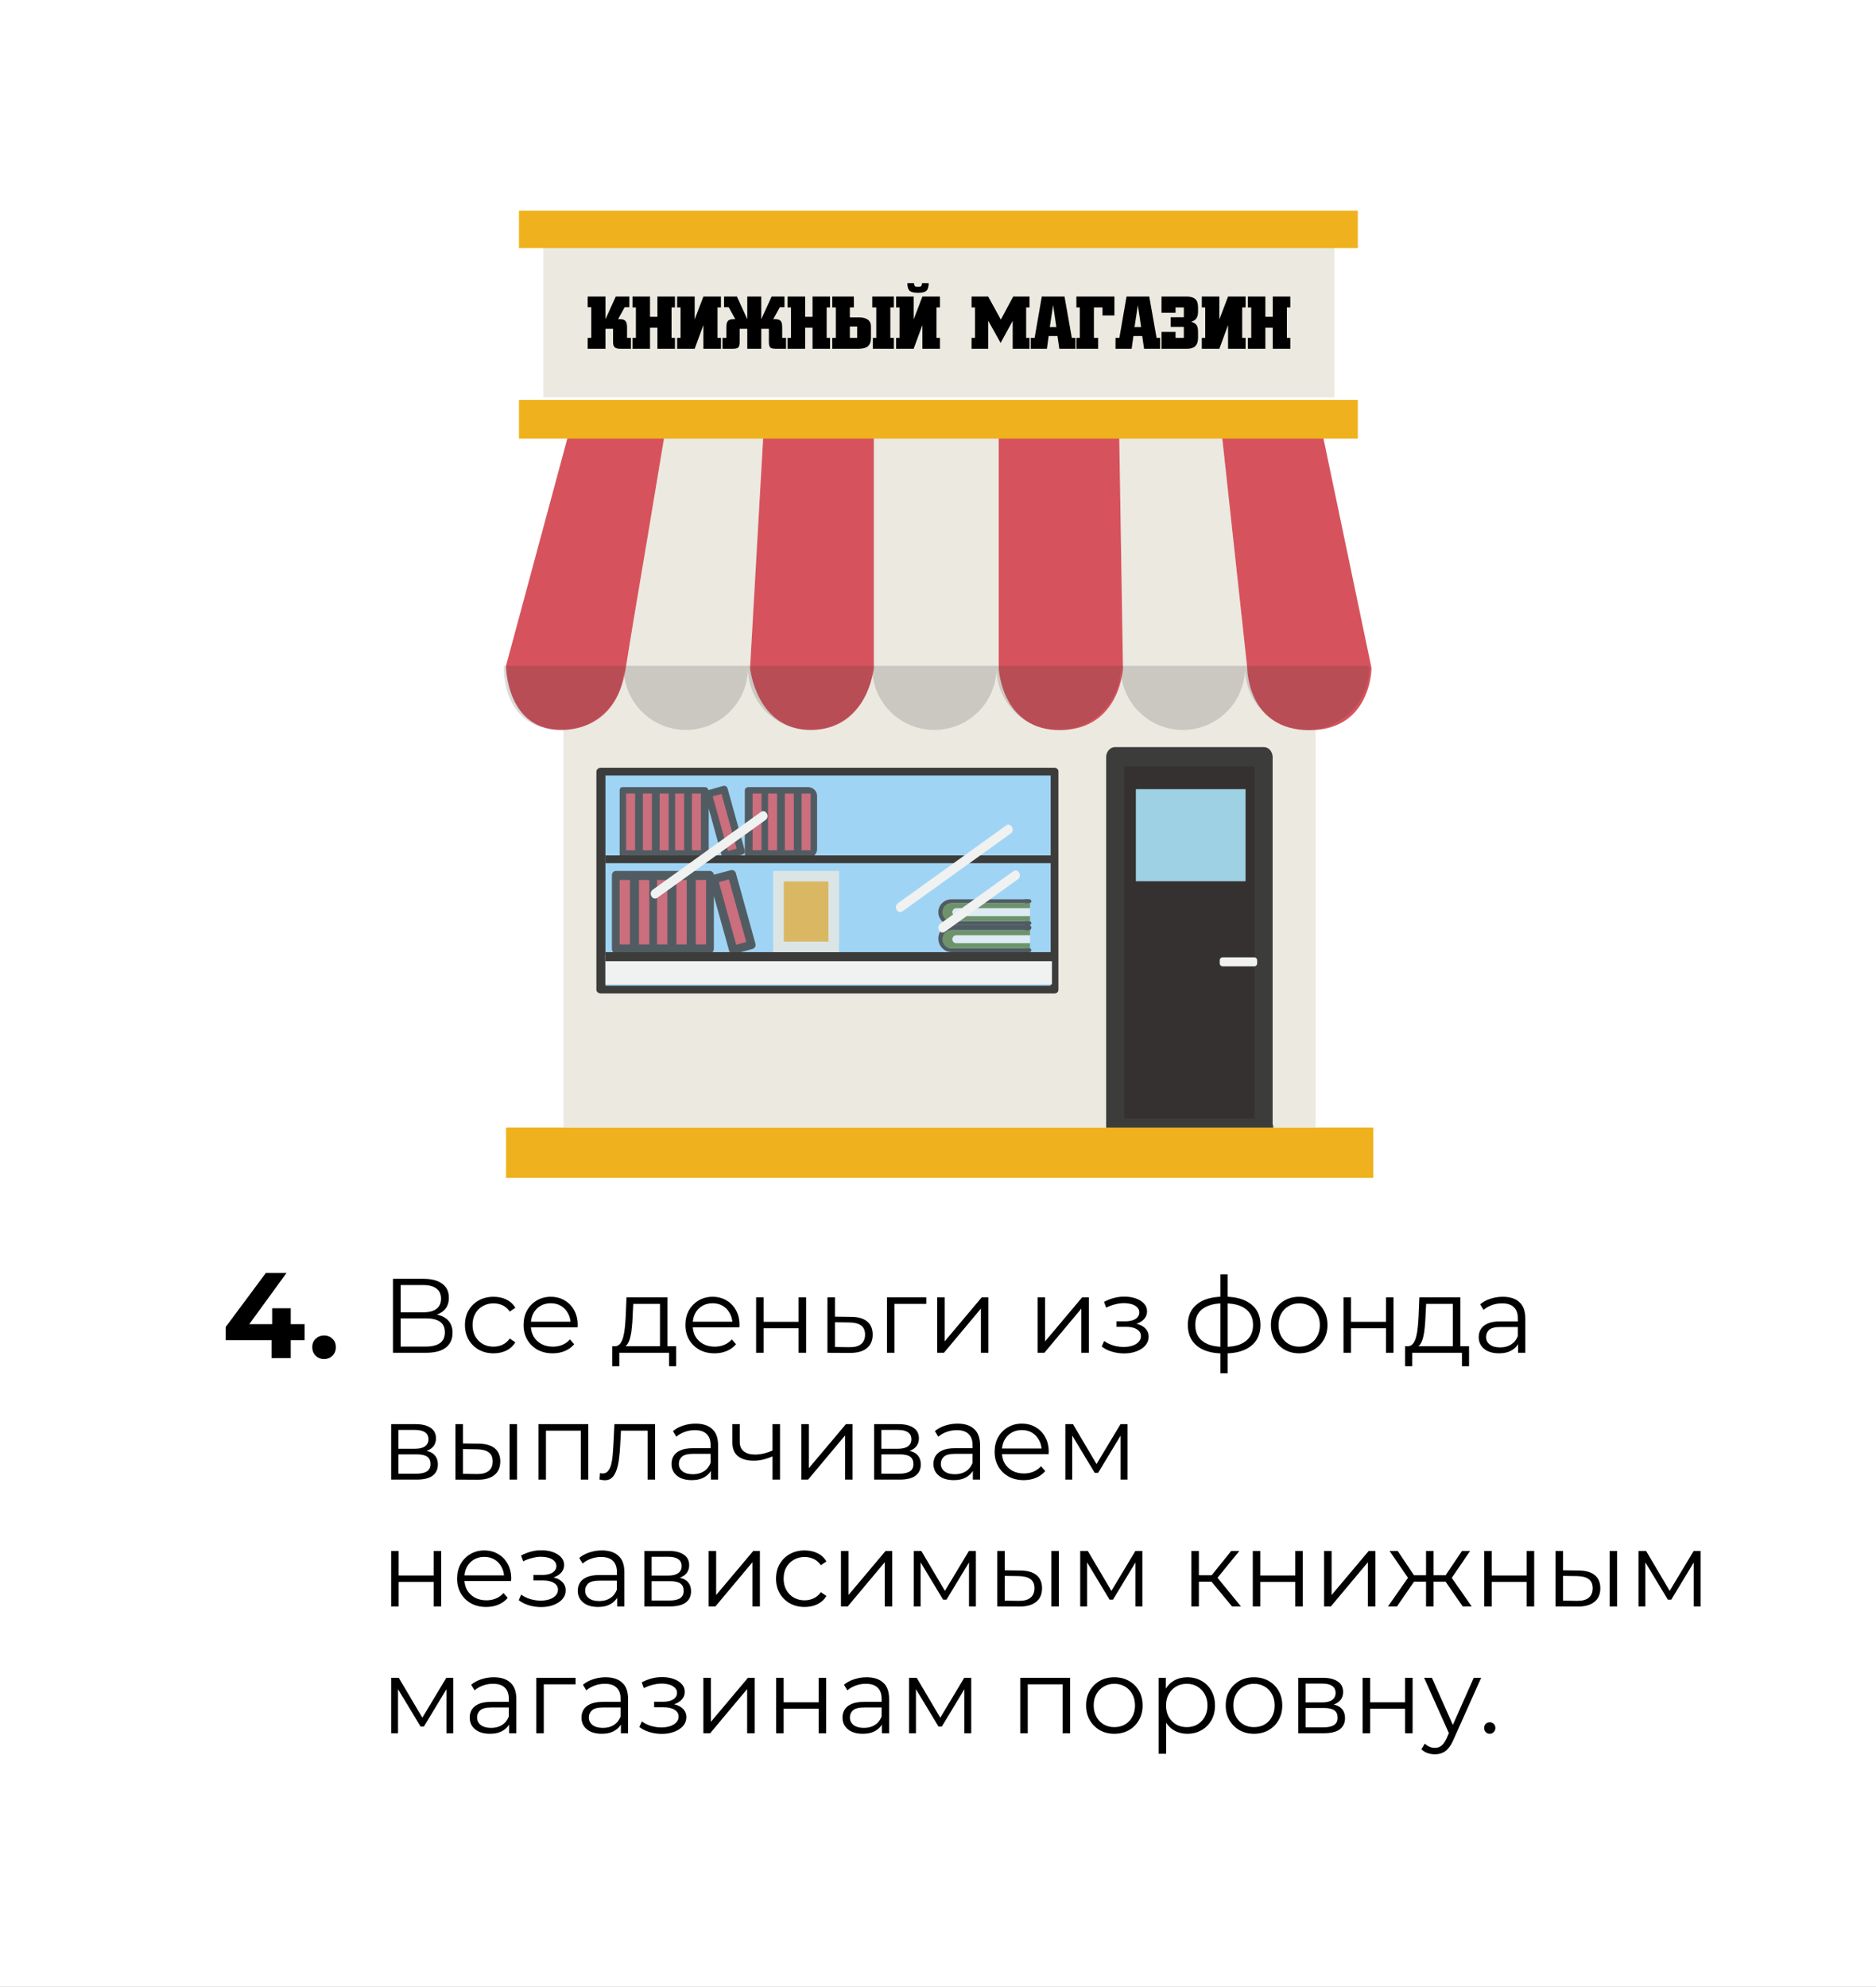 <svg width="355" height="376" viewBox="0 0 355 376" fill="none" xmlns="http://www.w3.org/2000/svg">
<rect x="0" y="0" width="355" height="376" fill="#333333" stroke="none"/>
<g clip-path="url(#clip0_2003_52)">
<rect width="355" height="376" fill="white"/>
<path d="M74.36 256V242H80.18C81.66 242 82.82 242.307 83.66 242.92C84.513 243.52 84.94 244.407 84.94 245.58C84.94 246.74 84.533 247.62 83.72 248.22C82.907 248.807 81.84 249.1 80.52 249.1L80.86 248.6C82.42 248.6 83.607 248.907 84.42 249.52C85.233 250.133 85.64 251.033 85.64 252.22C85.64 253.42 85.213 254.353 84.36 255.02C83.52 255.673 82.253 256 80.56 256H74.36ZM75.82 254.82H80.56C81.747 254.82 82.647 254.6 83.26 254.16C83.873 253.72 84.18 253.04 84.18 252.12C84.18 251.213 83.873 250.547 83.26 250.12C82.647 249.693 81.747 249.48 80.56 249.48H75.82V254.82ZM75.82 248.34H80.1C81.18 248.34 82.007 248.127 82.58 247.7C83.167 247.26 83.46 246.613 83.46 245.76C83.46 244.907 83.167 244.267 82.58 243.84C82.007 243.4 81.18 243.18 80.1 243.18H75.82V248.34ZM93.4 256.1C92.361 256.1 91.427 255.873 90.6 255.42C89.787 254.953 89.147 254.32 88.68 253.52C88.214 252.707 87.981 251.78 87.981 250.74C87.981 249.687 88.214 248.76 88.68 247.96C89.147 247.16 89.787 246.533 90.6 246.08C91.427 245.627 92.361 245.4 93.4 245.4C94.294 245.4 95.1 245.573 95.82 245.92C96.54 246.267 97.107 246.787 97.52 247.48L96.46 248.2C96.1 247.667 95.654 247.273 95.121 247.02C94.587 246.767 94.007 246.64 93.38 246.64C92.634 246.64 91.96 246.813 91.361 247.16C90.76 247.493 90.287 247.967 89.941 248.58C89.594 249.193 89.421 249.913 89.421 250.74C89.421 251.567 89.594 252.287 89.941 252.9C90.287 253.513 90.76 253.993 91.361 254.34C91.96 254.673 92.634 254.84 93.38 254.84C94.007 254.84 94.587 254.713 95.121 254.46C95.654 254.207 96.1 253.82 96.46 253.3L97.52 254.02C97.107 254.7 96.54 255.22 95.82 255.58C95.1 255.927 94.294 256.1 93.4 256.1ZM104.594 256.1C103.501 256.1 102.541 255.873 101.714 255.42C100.888 254.953 100.241 254.32 99.774 253.52C99.308 252.707 99.074 251.78 99.074 250.74C99.074 249.7 99.294 248.78 99.734 247.98C100.188 247.18 100.801 246.553 101.574 246.1C102.361 245.633 103.241 245.4 104.214 245.4C105.201 245.4 106.074 245.627 106.834 246.08C107.608 246.52 108.214 247.147 108.654 247.96C109.094 248.76 109.314 249.687 109.314 250.74C109.314 250.807 109.308 250.88 109.294 250.96C109.294 251.027 109.294 251.1 109.294 251.18H100.154V250.12H108.534L107.974 250.54C107.974 249.78 107.808 249.107 107.474 248.52C107.154 247.92 106.714 247.453 106.154 247.12C105.594 246.787 104.948 246.62 104.214 246.62C103.494 246.62 102.848 246.787 102.274 247.12C101.701 247.453 101.254 247.92 100.934 248.52C100.614 249.12 100.454 249.807 100.454 250.58V250.8C100.454 251.6 100.628 252.307 100.974 252.92C101.334 253.52 101.828 253.993 102.454 254.34C103.094 254.673 103.821 254.84 104.634 254.84C105.274 254.84 105.868 254.727 106.414 254.5C106.974 254.273 107.454 253.927 107.854 253.46L108.654 254.38C108.188 254.94 107.601 255.367 106.894 255.66C106.201 255.953 105.434 256.1 104.594 256.1ZM124.892 255.32V246.74H119.832L119.712 249.08C119.685 249.787 119.639 250.48 119.572 251.16C119.519 251.84 119.419 252.467 119.272 253.04C119.139 253.6 118.945 254.06 118.692 254.42C118.439 254.767 118.112 254.967 117.712 255.02L116.292 254.76C116.705 254.773 117.045 254.627 117.312 254.32C117.579 254 117.785 253.567 117.932 253.02C118.079 252.473 118.185 251.853 118.252 251.16C118.319 250.453 118.372 249.733 118.412 249L118.552 245.5H126.312V255.32H124.892ZM115.852 258.54V254.76H127.952V258.54H126.612V256H117.192V258.54H115.852ZM135.219 256.1C134.126 256.1 133.166 255.873 132.339 255.42C131.513 254.953 130.866 254.32 130.399 253.52C129.933 252.707 129.699 251.78 129.699 250.74C129.699 249.7 129.919 248.78 130.359 247.98C130.813 247.18 131.426 246.553 132.199 246.1C132.986 245.633 133.866 245.4 134.839 245.4C135.826 245.4 136.699 245.627 137.459 246.08C138.233 246.52 138.839 247.147 139.279 247.96C139.719 248.76 139.939 249.687 139.939 250.74C139.939 250.807 139.933 250.88 139.919 250.96C139.919 251.027 139.919 251.1 139.919 251.18H130.779V250.12H139.159L138.599 250.54C138.599 249.78 138.433 249.107 138.099 248.52C137.779 247.92 137.339 247.453 136.779 247.12C136.219 246.787 135.573 246.62 134.839 246.62C134.119 246.62 133.473 246.787 132.899 247.12C132.326 247.453 131.879 247.92 131.559 248.52C131.239 249.12 131.079 249.807 131.079 250.58V250.8C131.079 251.6 131.253 252.307 131.599 252.92C131.959 253.52 132.453 253.993 133.079 254.34C133.719 254.673 134.446 254.84 135.259 254.84C135.899 254.84 136.493 254.727 137.039 254.5C137.599 254.273 138.079 253.927 138.479 253.46L139.279 254.38C138.813 254.94 138.226 255.367 137.519 255.66C136.826 255.953 136.059 256.1 135.219 256.1ZM143.083 256V245.5H144.503V250.14H151.123V245.5H152.543V256H151.123V251.36H144.503V256H143.083ZM161.099 249.2C162.419 249.213 163.419 249.507 164.099 250.08C164.792 250.653 165.139 251.48 165.139 252.56C165.139 253.68 164.765 254.54 164.019 255.14C163.285 255.74 162.219 256.033 160.819 256.02L156.579 256V245.5H157.999V249.16L161.099 249.2ZM160.739 254.94C161.712 254.953 162.445 254.76 162.939 254.36C163.445 253.947 163.699 253.347 163.699 252.56C163.699 251.773 163.452 251.2 162.959 250.84C162.465 250.467 161.725 250.273 160.739 250.26L157.999 250.22V254.9L160.739 254.94ZM167.848 256V245.5H175.288V246.74H168.908L169.268 246.38V256H167.848ZM177.34 256V245.5H178.76V253.84L185.78 245.5H187.04V256H185.62V247.64L178.62 256H177.34ZM196.344 256V245.5H197.764V253.84L204.784 245.5H206.044V256H204.624V247.64L197.624 256H196.344ZM212.719 256.12C211.959 256.12 211.206 256.013 210.459 255.8C209.712 255.587 209.052 255.26 208.479 254.82L208.939 253.76C209.446 254.133 210.032 254.42 210.699 254.62C211.366 254.807 212.026 254.9 212.679 254.9C213.332 254.887 213.899 254.793 214.379 254.62C214.859 254.447 215.232 254.207 215.499 253.9C215.766 253.593 215.899 253.247 215.899 252.86C215.899 252.3 215.646 251.867 215.139 251.56C214.632 251.24 213.939 251.08 213.059 251.08H211.259V250.04H212.959C213.479 250.04 213.939 249.973 214.339 249.84C214.739 249.707 215.046 249.513 215.259 249.26C215.486 249.007 215.599 248.707 215.599 248.36C215.599 247.987 215.466 247.667 215.199 247.4C214.946 247.133 214.592 246.933 214.139 246.8C213.686 246.667 213.172 246.6 212.599 246.6C212.079 246.613 211.539 246.693 210.979 246.84C210.419 246.973 209.866 247.18 209.319 247.46L208.919 246.36C209.532 246.04 210.139 245.8 210.739 245.64C211.352 245.467 211.966 245.38 212.579 245.38C213.419 245.353 214.172 245.453 214.839 245.68C215.519 245.907 216.059 246.233 216.459 246.66C216.859 247.073 217.059 247.573 217.059 248.16C217.059 248.68 216.899 249.133 216.579 249.52C216.259 249.907 215.832 250.207 215.299 250.42C214.766 250.633 214.159 250.74 213.479 250.74L213.539 250.36C214.739 250.36 215.672 250.593 216.339 251.06C217.019 251.527 217.359 252.16 217.359 252.96C217.359 253.587 217.152 254.14 216.739 254.62C216.326 255.087 215.766 255.453 215.059 255.72C214.366 255.987 213.586 256.12 212.719 256.12ZM231.717 256.12C231.717 256.12 231.69 256.12 231.637 256.12C231.584 256.12 231.53 256.12 231.477 256.12C231.437 256.12 231.404 256.12 231.377 256.12C229.297 256.107 227.677 255.633 226.517 254.7C225.357 253.767 224.777 252.44 224.777 250.72C224.777 249.027 225.357 247.72 226.517 246.8C227.69 245.867 229.337 245.393 231.457 245.38C231.47 245.38 231.497 245.38 231.537 245.38C231.59 245.38 231.637 245.38 231.677 245.38C231.717 245.38 231.744 245.38 231.757 245.38C233.89 245.393 235.55 245.867 236.737 246.8C237.924 247.72 238.517 249.027 238.517 250.72C238.517 252.453 237.917 253.787 236.717 254.72C235.53 255.653 233.864 256.12 231.717 256.12ZM231.697 254.88C232.884 254.88 233.877 254.72 234.677 254.4C235.477 254.067 236.084 253.593 236.497 252.98C236.91 252.367 237.117 251.613 237.117 250.72C237.117 249.853 236.91 249.12 236.497 248.52C236.084 247.907 235.477 247.44 234.677 247.12C233.877 246.8 232.884 246.64 231.697 246.64C231.684 246.64 231.644 246.64 231.577 246.64C231.524 246.64 231.49 246.64 231.477 246.64C230.317 246.64 229.344 246.807 228.557 247.14C227.77 247.46 227.177 247.92 226.777 248.52C226.377 249.12 226.177 249.853 226.177 250.72C226.177 251.6 226.377 252.347 226.777 252.96C227.19 253.573 227.79 254.047 228.577 254.38C229.364 254.7 230.33 254.867 231.477 254.88C231.504 254.88 231.544 254.88 231.597 254.88C231.65 254.88 231.684 254.88 231.697 254.88ZM230.937 259.88V241.16H232.317V259.88H230.937ZM245.84 256.1C244.827 256.1 243.913 255.873 243.1 255.42C242.3 254.953 241.667 254.32 241.2 253.52C240.733 252.707 240.5 251.78 240.5 250.74C240.5 249.687 240.733 248.76 241.2 247.96C241.667 247.16 242.3 246.533 243.1 246.08C243.9 245.627 244.813 245.4 245.84 245.4C246.88 245.4 247.8 245.627 248.6 246.08C249.413 246.533 250.047 247.16 250.5 247.96C250.967 248.76 251.2 249.687 251.2 250.74C251.2 251.78 250.967 252.707 250.5 253.52C250.047 254.32 249.413 254.953 248.6 255.42C247.787 255.873 246.867 256.1 245.84 256.1ZM245.84 254.84C246.6 254.84 247.273 254.673 247.86 254.34C248.447 253.993 248.907 253.513 249.24 252.9C249.587 252.273 249.76 251.553 249.76 250.74C249.76 249.913 249.587 249.193 249.24 248.58C248.907 247.967 248.447 247.493 247.86 247.16C247.273 246.813 246.607 246.64 245.86 246.64C245.113 246.64 244.447 246.813 243.86 247.16C243.273 247.493 242.807 247.967 242.46 248.58C242.113 249.193 241.94 249.913 241.94 250.74C241.94 251.553 242.113 252.273 242.46 252.9C242.807 253.513 243.273 253.993 243.86 254.34C244.447 254.673 245.107 254.84 245.84 254.84ZM254.235 256V245.5H255.655V250.14H262.275V245.5H263.695V256H262.275V251.36H255.655V256H254.235ZM274.931 255.32V246.74H269.871L269.751 249.08C269.724 249.787 269.678 250.48 269.611 251.16C269.558 251.84 269.458 252.467 269.311 253.04C269.178 253.6 268.984 254.06 268.731 254.42C268.478 254.767 268.151 254.967 267.751 255.02L266.331 254.76C266.744 254.773 267.084 254.627 267.351 254.32C267.618 254 267.824 253.567 267.971 253.02C268.118 252.473 268.224 251.853 268.291 251.16C268.358 250.453 268.411 249.733 268.451 249L268.591 245.5H276.351V255.32H274.931ZM265.891 258.54V254.76H277.991V258.54H276.651V256H267.231V258.54H265.891ZM287.278 256V253.68L287.218 253.3V249.42C287.218 248.527 286.965 247.84 286.458 247.36C285.965 246.88 285.225 246.64 284.238 246.64C283.558 246.64 282.912 246.753 282.298 246.98C281.685 247.207 281.165 247.507 280.738 247.88L280.098 246.82C280.632 246.367 281.272 246.02 282.018 245.78C282.765 245.527 283.552 245.4 284.378 245.4C285.738 245.4 286.785 245.74 287.518 246.42C288.265 247.087 288.638 248.107 288.638 249.48V256H287.278ZM283.658 256.1C282.872 256.1 282.185 255.973 281.598 255.72C281.025 255.453 280.585 255.093 280.278 254.64C279.972 254.173 279.818 253.64 279.818 253.04C279.818 252.493 279.945 252 280.198 251.56C280.465 251.107 280.892 250.747 281.478 250.48C282.078 250.2 282.878 250.06 283.878 250.06H287.498V251.12H283.918C282.905 251.12 282.198 251.3 281.798 251.66C281.412 252.02 281.218 252.467 281.218 253C281.218 253.6 281.452 254.08 281.918 254.44C282.385 254.8 283.038 254.98 283.878 254.98C284.678 254.98 285.365 254.8 285.938 254.44C286.525 254.067 286.952 253.533 287.218 252.84L287.538 253.82C287.272 254.513 286.805 255.067 286.138 255.48C285.485 255.893 284.658 256.1 283.658 256.1ZM74.02 280V269.5H78.66C79.847 269.5 80.78 269.727 81.46 270.18C82.153 270.633 82.5 271.3 82.5 272.18C82.5 273.033 82.173 273.693 81.52 274.16C80.867 274.613 80.007 274.84 78.94 274.84L79.22 274.42C80.473 274.42 81.393 274.653 81.98 275.12C82.567 275.587 82.86 276.26 82.86 277.14C82.86 278.047 82.527 278.753 81.86 279.26C81.207 279.753 80.187 280 78.8 280H74.02ZM75.4 278.88H78.74C79.633 278.88 80.307 278.74 80.76 278.46C81.227 278.167 81.46 277.7 81.46 277.06C81.46 276.42 81.253 275.953 80.84 275.66C80.427 275.367 79.773 275.22 78.88 275.22H75.4V278.88ZM75.4 274.16H78.56C79.373 274.16 79.993 274.007 80.42 273.7C80.86 273.393 81.08 272.947 81.08 272.36C81.08 271.773 80.86 271.333 80.42 271.04C79.993 270.747 79.373 270.6 78.56 270.6H75.4V274.16ZM96.428 280V269.5H97.848V280H96.428ZM90.608 273.2C91.928 273.213 92.935 273.507 93.628 274.08C94.321 274.653 94.668 275.48 94.668 276.56C94.668 277.68 94.295 278.54 93.548 279.14C92.801 279.74 91.735 280.033 90.348 280.02L86.188 280V269.5H87.608V273.16L90.608 273.2ZM90.248 278.94C91.235 278.953 91.975 278.76 92.468 278.36C92.975 277.947 93.228 277.347 93.228 276.56C93.228 275.773 92.981 275.2 92.488 274.84C91.995 274.467 91.248 274.273 90.248 274.26L87.608 274.22V278.9L90.248 278.94ZM101.891 280V269.5H111.331V280H109.911V270.36L110.271 270.74H102.951L103.311 270.36V280H101.891ZM113.448 279.98L113.548 278.76C113.641 278.773 113.728 278.793 113.808 278.82C113.901 278.833 113.981 278.84 114.048 278.84C114.474 278.84 114.814 278.68 115.068 278.36C115.334 278.04 115.534 277.613 115.668 277.08C115.801 276.547 115.894 275.947 115.948 275.28C116.001 274.6 116.048 273.92 116.088 273.24L116.268 269.5H123.968V280H122.548V270.32L122.908 270.74H117.188L117.528 270.3L117.368 273.34C117.328 274.247 117.254 275.113 117.148 275.94C117.054 276.767 116.901 277.493 116.688 278.12C116.488 278.747 116.208 279.24 115.848 279.6C115.488 279.947 115.028 280.12 114.468 280.12C114.308 280.12 114.141 280.107 113.968 280.08C113.808 280.053 113.634 280.02 113.448 279.98ZM134.524 280V277.68L134.464 277.3V273.42C134.464 272.527 134.211 271.84 133.704 271.36C133.211 270.88 132.471 270.64 131.484 270.64C130.804 270.64 130.158 270.753 129.544 270.98C128.931 271.207 128.411 271.507 127.984 271.88L127.344 270.82C127.878 270.367 128.518 270.02 129.264 269.78C130.011 269.527 130.798 269.4 131.624 269.4C132.984 269.4 134.031 269.74 134.764 270.42C135.511 271.087 135.884 272.107 135.884 273.48V280H134.524ZM130.904 280.1C130.118 280.1 129.431 279.973 128.844 279.72C128.271 279.453 127.831 279.093 127.524 278.64C127.218 278.173 127.064 277.64 127.064 277.04C127.064 276.493 127.191 276 127.444 275.56C127.711 275.107 128.138 274.747 128.724 274.48C129.324 274.2 130.124 274.06 131.124 274.06H134.744V275.12H131.164C130.151 275.12 129.444 275.3 129.044 275.66C128.658 276.02 128.464 276.467 128.464 277C128.464 277.6 128.698 278.08 129.164 278.44C129.631 278.8 130.284 278.98 131.124 278.98C131.924 278.98 132.611 278.8 133.184 278.44C133.771 278.067 134.198 277.533 134.464 276.84L134.784 277.82C134.518 278.513 134.051 279.067 133.384 279.48C132.731 279.893 131.904 280.1 130.904 280.1ZM146.305 275.56C145.691 275.827 145.071 276.04 144.445 276.2C143.831 276.347 143.218 276.42 142.605 276.42C141.365 276.42 140.385 276.14 139.665 275.58C138.945 275.007 138.585 274.127 138.585 272.94V269.5H139.985V272.86C139.985 273.66 140.245 274.26 140.765 274.66C141.285 275.06 141.985 275.26 142.865 275.26C143.398 275.26 143.958 275.193 144.545 275.06C145.131 274.913 145.725 274.707 146.325 274.44L146.305 275.56ZM146.185 280V269.5H147.605V280H146.185ZM151.637 280V269.5H153.057V277.84L160.077 269.5H161.337V280H159.917V271.64L152.917 280H151.637ZM165.407 280V269.5H170.047C171.233 269.5 172.167 269.727 172.847 270.18C173.54 270.633 173.887 271.3 173.887 272.18C173.887 273.033 173.56 273.693 172.907 274.16C172.253 274.613 171.393 274.84 170.327 274.84L170.607 274.42C171.86 274.42 172.78 274.653 173.367 275.12C173.953 275.587 174.247 276.26 174.247 277.14C174.247 278.047 173.913 278.753 173.247 279.26C172.593 279.753 171.573 280 170.187 280H165.407ZM166.787 278.88H170.127C171.02 278.88 171.693 278.74 172.147 278.46C172.613 278.167 172.847 277.7 172.847 277.06C172.847 276.42 172.64 275.953 172.227 275.66C171.813 275.367 171.16 275.22 170.267 275.22H166.787V278.88ZM166.787 274.16H169.947C170.76 274.16 171.38 274.007 171.807 273.7C172.247 273.393 172.467 272.947 172.467 272.36C172.467 271.773 172.247 271.333 171.807 271.04C171.38 270.747 170.76 270.6 169.947 270.6H166.787V274.16ZM184.095 280V277.68L184.035 277.3V273.42C184.035 272.527 183.781 271.84 183.275 271.36C182.781 270.88 182.041 270.64 181.055 270.64C180.375 270.64 179.728 270.753 179.115 270.98C178.501 271.207 177.981 271.507 177.555 271.88L176.915 270.82C177.448 270.367 178.088 270.02 178.835 269.78C179.581 269.527 180.368 269.4 181.195 269.4C182.555 269.4 183.601 269.74 184.335 270.42C185.081 271.087 185.455 272.107 185.455 273.48V280H184.095ZM180.475 280.1C179.688 280.1 179.001 279.973 178.415 279.72C177.841 279.453 177.401 279.093 177.095 278.64C176.788 278.173 176.635 277.64 176.635 277.04C176.635 276.493 176.761 276 177.015 275.56C177.281 275.107 177.708 274.747 178.295 274.48C178.895 274.2 179.695 274.06 180.695 274.06H184.315V275.12H180.735C179.721 275.12 179.015 275.3 178.615 275.66C178.228 276.02 178.035 276.467 178.035 277C178.035 277.6 178.268 278.08 178.735 278.44C179.201 278.8 179.855 278.98 180.695 278.98C181.495 278.98 182.181 278.8 182.755 278.44C183.341 278.067 183.768 277.533 184.035 276.84L184.355 277.82C184.088 278.513 183.621 279.067 182.955 279.48C182.301 279.893 181.475 280.1 180.475 280.1ZM193.735 280.1C192.642 280.1 191.682 279.873 190.855 279.42C190.028 278.953 189.382 278.32 188.915 277.52C188.448 276.707 188.215 275.78 188.215 274.74C188.215 273.7 188.435 272.78 188.875 271.98C189.328 271.18 189.942 270.553 190.715 270.1C191.502 269.633 192.382 269.4 193.355 269.4C194.342 269.4 195.215 269.627 195.975 270.08C196.748 270.52 197.355 271.147 197.795 271.96C198.235 272.76 198.455 273.687 198.455 274.74C198.455 274.807 198.448 274.88 198.435 274.96C198.435 275.027 198.435 275.1 198.435 275.18H189.295V274.12H197.675L197.115 274.54C197.115 273.78 196.948 273.107 196.615 272.52C196.295 271.92 195.855 271.453 195.295 271.12C194.735 270.787 194.088 270.62 193.355 270.62C192.635 270.62 191.988 270.787 191.415 271.12C190.842 271.453 190.395 271.92 190.075 272.52C189.755 273.12 189.595 273.807 189.595 274.58V274.8C189.595 275.6 189.768 276.307 190.115 276.92C190.475 277.52 190.968 277.993 191.595 278.34C192.235 278.673 192.962 278.84 193.775 278.84C194.415 278.84 195.008 278.727 195.555 278.5C196.115 278.273 196.595 277.927 196.995 277.46L197.795 278.38C197.328 278.94 196.742 279.367 196.035 279.66C195.342 279.953 194.575 280.1 193.735 280.1ZM201.598 280V269.5H203.038L207.798 277.56H207.198L212.038 269.5H213.358V280H212.058V271.12L212.318 271.24L207.798 278.72H207.158L202.598 271.16L202.898 271.1V280H201.598ZM74.02 304V293.5H75.44V298.14H82.06V293.5H83.48V304H82.06V299.36H75.44V304H74.02ZM92.016 304.1C90.923 304.1 89.963 303.873 89.136 303.42C88.309 302.953 87.663 302.32 87.196 301.52C86.729 300.707 86.496 299.78 86.496 298.74C86.496 297.7 86.716 296.78 87.156 295.98C87.609 295.18 88.223 294.553 88.996 294.1C89.783 293.633 90.663 293.4 91.636 293.4C92.623 293.4 93.496 293.627 94.256 294.08C95.029 294.52 95.636 295.147 96.076 295.96C96.516 296.76 96.736 297.687 96.736 298.74C96.736 298.807 96.729 298.88 96.716 298.96C96.716 299.027 96.716 299.1 96.716 299.18H87.576V298.12H95.956L95.396 298.54C95.396 297.78 95.229 297.107 94.896 296.52C94.576 295.92 94.136 295.453 93.576 295.12C93.016 294.787 92.369 294.62 91.636 294.62C90.916 294.62 90.269 294.787 89.696 295.12C89.123 295.453 88.676 295.92 88.356 296.52C88.036 297.12 87.876 297.807 87.876 298.58V298.8C87.876 299.6 88.049 300.307 88.396 300.92C88.756 301.52 89.249 301.993 89.876 302.34C90.516 302.673 91.243 302.84 92.056 302.84C92.696 302.84 93.289 302.727 93.836 302.5C94.396 302.273 94.876 301.927 95.276 301.46L96.076 302.38C95.609 302.94 95.023 303.367 94.316 303.66C93.623 303.953 92.856 304.1 92.016 304.1ZM102.406 304.12C101.646 304.12 100.893 304.013 100.146 303.8C99.4 303.587 98.74 303.26 98.166 302.82L98.626 301.76C99.133 302.133 99.72 302.42 100.386 302.62C101.053 302.807 101.713 302.9 102.366 302.9C103.02 302.887 103.586 302.793 104.066 302.62C104.546 302.447 104.92 302.207 105.186 301.9C105.453 301.593 105.586 301.247 105.586 300.86C105.586 300.3 105.333 299.867 104.826 299.56C104.32 299.24 103.626 299.08 102.746 299.08H100.946V298.04H102.646C103.166 298.04 103.626 297.973 104.026 297.84C104.426 297.707 104.733 297.513 104.946 297.26C105.173 297.007 105.286 296.707 105.286 296.36C105.286 295.987 105.153 295.667 104.886 295.4C104.633 295.133 104.28 294.933 103.826 294.8C103.373 294.667 102.86 294.6 102.286 294.6C101.766 294.613 101.226 294.693 100.666 294.84C100.106 294.973 99.553 295.18 99.006 295.46L98.606 294.36C99.22 294.04 99.826 293.8 100.426 293.64C101.04 293.467 101.653 293.38 102.266 293.38C103.106 293.353 103.86 293.453 104.526 293.68C105.206 293.907 105.746 294.233 106.146 294.66C106.546 295.073 106.746 295.573 106.746 296.16C106.746 296.68 106.586 297.133 106.266 297.52C105.946 297.907 105.52 298.207 104.986 298.42C104.453 298.633 103.846 298.74 103.166 298.74L103.226 298.36C104.426 298.36 105.36 298.593 106.026 299.06C106.706 299.527 107.046 300.16 107.046 300.96C107.046 301.587 106.84 302.14 106.426 302.62C106.013 303.087 105.453 303.453 104.746 303.72C104.053 303.987 103.273 304.12 102.406 304.12ZM116.79 304V301.68L116.73 301.3V297.42C116.73 296.527 116.477 295.84 115.97 295.36C115.477 294.88 114.737 294.64 113.75 294.64C113.07 294.64 112.423 294.753 111.81 294.98C111.197 295.207 110.677 295.507 110.25 295.88L109.61 294.82C110.143 294.367 110.783 294.02 111.53 293.78C112.277 293.527 113.063 293.4 113.89 293.4C115.25 293.4 116.297 293.74 117.03 294.42C117.777 295.087 118.15 296.107 118.15 297.48V304H116.79ZM113.17 304.1C112.383 304.1 111.697 303.973 111.11 303.72C110.537 303.453 110.097 303.093 109.79 302.64C109.483 302.173 109.33 301.64 109.33 301.04C109.33 300.493 109.457 300 109.71 299.56C109.977 299.107 110.403 298.747 110.99 298.48C111.59 298.2 112.39 298.06 113.39 298.06H117.01V299.12H113.43C112.417 299.12 111.71 299.3 111.31 299.66C110.923 300.02 110.73 300.467 110.73 301C110.73 301.6 110.963 302.08 111.43 302.44C111.897 302.8 112.55 302.98 113.39 302.98C114.19 302.98 114.877 302.8 115.45 302.44C116.037 302.067 116.463 301.533 116.73 300.84L117.05 301.82C116.783 302.513 116.317 303.067 115.65 303.48C114.997 303.893 114.17 304.1 113.17 304.1ZM121.93 304V293.5H126.57C127.757 293.5 128.69 293.727 129.37 294.18C130.063 294.633 130.41 295.3 130.41 296.18C130.41 297.033 130.083 297.693 129.43 298.16C128.777 298.613 127.917 298.84 126.85 298.84L127.13 298.42C128.383 298.42 129.303 298.653 129.89 299.12C130.477 299.587 130.77 300.26 130.77 301.14C130.77 302.047 130.437 302.753 129.77 303.26C129.117 303.753 128.097 304 126.71 304H121.93ZM123.31 302.88H126.65C127.543 302.88 128.217 302.74 128.67 302.46C129.137 302.167 129.37 301.7 129.37 301.06C129.37 300.42 129.163 299.953 128.75 299.66C128.337 299.367 127.683 299.22 126.79 299.22H123.31V302.88ZM123.31 298.16H126.47C127.283 298.16 127.903 298.007 128.33 297.7C128.77 297.393 128.99 296.947 128.99 296.36C128.99 295.773 128.77 295.333 128.33 295.04C127.903 294.747 127.283 294.6 126.47 294.6H123.31V298.16ZM134.098 304V293.5H135.518V301.84L142.538 293.5H143.798V304H142.378V295.64L135.378 304H134.098ZM152.268 304.1C151.228 304.1 150.294 303.873 149.468 303.42C148.654 302.953 148.014 302.32 147.548 301.52C147.081 300.707 146.848 299.78 146.848 298.74C146.848 297.687 147.081 296.76 147.548 295.96C148.014 295.16 148.654 294.533 149.468 294.08C150.294 293.627 151.228 293.4 152.268 293.4C153.161 293.4 153.968 293.573 154.688 293.92C155.408 294.267 155.974 294.787 156.388 295.48L155.328 296.2C154.968 295.667 154.521 295.273 153.988 295.02C153.454 294.767 152.874 294.64 152.248 294.64C151.501 294.64 150.828 294.813 150.228 295.16C149.628 295.493 149.154 295.967 148.808 296.58C148.461 297.193 148.288 297.913 148.288 298.74C148.288 299.567 148.461 300.287 148.808 300.9C149.154 301.513 149.628 301.993 150.228 302.34C150.828 302.673 151.501 302.84 152.248 302.84C152.874 302.84 153.454 302.713 153.988 302.46C154.521 302.207 154.968 301.82 155.328 301.3L156.388 302.02C155.974 302.7 155.408 303.22 154.688 303.58C153.968 303.927 153.161 304.1 152.268 304.1ZM159.137 304V293.5H160.557V301.84L167.577 293.5H168.837V304H167.417V295.64L160.417 304H159.137ZM172.907 304V293.5H174.347L179.107 301.56H178.507L183.347 293.5H184.667V304H183.367V295.12L183.627 295.24L179.107 302.72H178.467L173.907 295.16L174.207 295.1V304H172.907ZM198.948 304V293.5H200.368V304H198.948ZM193.128 297.2C194.448 297.213 195.454 297.507 196.148 298.08C196.841 298.653 197.188 299.48 197.188 300.56C197.188 301.68 196.814 302.54 196.068 303.14C195.321 303.74 194.254 304.033 192.868 304.02L188.708 304V293.5H190.128V297.16L193.128 297.2ZM192.768 302.94C193.754 302.953 194.494 302.76 194.988 302.36C195.494 301.947 195.748 301.347 195.748 300.56C195.748 299.773 195.501 299.2 195.008 298.84C194.514 298.467 193.768 298.273 192.768 298.26L190.128 298.22V302.9L192.768 302.94ZM204.411 304V293.5H205.851L210.611 301.56H210.011L214.851 293.5H216.171V304H214.871V295.12L215.131 295.24L210.611 302.72H209.971L205.411 295.16L205.711 295.1V304H204.411ZM233.146 304L228.826 298.8L230.006 298.1L234.826 304H233.146ZM225.446 304V293.5H226.866V304H225.446ZM226.426 299.32V298.1H229.806V299.32H226.426ZM230.126 298.9L228.806 298.7L232.986 293.5H234.526L230.126 298.9ZM237.067 304V293.5H238.487V298.14H245.107V293.5H246.527V304H245.107V299.36H238.487V304H237.067ZM250.563 304V293.5H251.983V301.84L259.003 293.5H260.263V304H258.843V295.64L251.843 304H250.563ZM276.793 304L273.193 298.8L274.373 298.1L278.493 304H276.793ZM270.833 299.32V298.1H274.153V299.32H270.833ZM274.513 298.9L273.153 298.7L276.653 293.5H278.193L274.513 298.9ZM264.353 304H262.653L266.773 298.1L267.933 298.8L264.353 304ZM271.273 304H269.853V293.5H271.273V304ZM270.293 299.32H266.993V298.1H270.293V299.32ZM266.653 298.9L262.953 293.5H264.493L267.973 298.7L266.653 298.9ZM280.856 304V293.5H282.276V298.14H288.896V293.5H290.316V304H288.896V299.36H282.276V304H280.856ZM304.592 304V293.5H306.012V304H304.592ZM298.772 297.2C300.092 297.213 301.099 297.507 301.792 298.08C302.485 298.653 302.832 299.48 302.832 300.56C302.832 301.68 302.459 302.54 301.712 303.14C300.965 303.74 299.899 304.033 298.512 304.02L294.352 304V293.5H295.772V297.16L298.772 297.2ZM298.412 302.94C299.399 302.953 300.139 302.76 300.632 302.36C301.139 301.947 301.392 301.347 301.392 300.56C301.392 299.773 301.145 299.2 300.652 298.84C300.159 298.467 299.412 298.273 298.412 298.26L295.772 298.22V302.9L298.412 302.94ZM310.055 304V293.5H311.495L316.255 301.56H315.655L320.495 293.5H321.815V304H320.515V295.12L320.775 295.24L316.255 302.72H315.615L311.055 295.16L311.355 295.1V304H310.055ZM74.02 328V317.5H75.46L80.22 325.56H79.62L84.46 317.5H85.78V328H84.48V319.12L84.74 319.24L80.22 326.72H79.58L75.02 319.16L75.32 319.1V328H74.02ZM96.341 328V325.68L96.281 325.3V321.42C96.281 320.527 96.027 319.84 95.521 319.36C95.027 318.88 94.287 318.64 93.301 318.64C92.621 318.64 91.974 318.753 91.361 318.98C90.747 319.207 90.227 319.507 89.801 319.88L89.161 318.82C89.694 318.367 90.334 318.02 91.081 317.78C91.827 317.527 92.614 317.4 93.441 317.4C94.801 317.4 95.847 317.74 96.581 318.42C97.327 319.087 97.701 320.107 97.701 321.48V328H96.341ZM92.721 328.1C91.934 328.1 91.247 327.973 90.661 327.72C90.087 327.453 89.647 327.093 89.341 326.64C89.034 326.173 88.881 325.64 88.881 325.04C88.881 324.493 89.007 324 89.261 323.56C89.527 323.107 89.954 322.747 90.541 322.48C91.141 322.2 91.941 322.06 92.941 322.06H96.561V323.12H92.981C91.967 323.12 91.261 323.3 90.861 323.66C90.474 324.02 90.281 324.467 90.281 325C90.281 325.6 90.514 326.08 90.981 326.44C91.447 326.8 92.101 326.98 92.941 326.98C93.741 326.98 94.427 326.8 95.001 326.44C95.587 326.067 96.014 325.533 96.281 324.84L96.601 325.82C96.334 326.513 95.867 327.067 95.201 327.48C94.547 327.893 93.721 328.1 92.721 328.1ZM101.481 328V317.5H108.921V318.74H102.541L102.901 318.38V328H101.481ZM117.493 328V325.68L117.433 325.3V321.42C117.433 320.527 117.18 319.84 116.673 319.36C116.18 318.88 115.44 318.64 114.453 318.64C113.773 318.64 113.126 318.753 112.513 318.98C111.9 319.207 111.38 319.507 110.953 319.88L110.313 318.82C110.846 318.367 111.486 318.02 112.233 317.78C112.98 317.527 113.766 317.4 114.593 317.4C115.953 317.4 117 317.74 117.733 318.42C118.48 319.087 118.853 320.107 118.853 321.48V328H117.493ZM113.873 328.1C113.086 328.1 112.4 327.973 111.813 327.72C111.24 327.453 110.8 327.093 110.493 326.64C110.186 326.173 110.033 325.64 110.033 325.04C110.033 324.493 110.16 324 110.413 323.56C110.68 323.107 111.106 322.747 111.693 322.48C112.293 322.2 113.093 322.06 114.093 322.06H117.713V323.12H114.133C113.12 323.12 112.413 323.3 112.013 323.66C111.626 324.02 111.433 324.467 111.433 325C111.433 325.6 111.666 326.08 112.133 326.44C112.6 326.8 113.253 326.98 114.093 326.98C114.893 326.98 115.58 326.8 116.153 326.44C116.74 326.067 117.166 325.533 117.433 324.84L117.753 325.82C117.486 326.513 117.02 327.067 116.353 327.48C115.7 327.893 114.873 328.1 113.873 328.1ZM125.238 328.12C124.478 328.12 123.725 328.013 122.978 327.8C122.232 327.587 121.572 327.26 120.998 326.82L121.458 325.76C121.965 326.133 122.552 326.42 123.218 326.62C123.885 326.807 124.545 326.9 125.198 326.9C125.852 326.887 126.418 326.793 126.898 326.62C127.378 326.447 127.752 326.207 128.018 325.9C128.285 325.593 128.418 325.247 128.418 324.86C128.418 324.3 128.165 323.867 127.658 323.56C127.152 323.24 126.458 323.08 125.578 323.08H123.778V322.04H125.478C125.998 322.04 126.458 321.973 126.858 321.84C127.258 321.707 127.565 321.513 127.778 321.26C128.005 321.007 128.118 320.707 128.118 320.36C128.118 319.987 127.985 319.667 127.718 319.4C127.465 319.133 127.112 318.933 126.658 318.8C126.205 318.667 125.692 318.6 125.118 318.6C124.598 318.613 124.058 318.693 123.498 318.84C122.938 318.973 122.385 319.18 121.838 319.46L121.438 318.36C122.052 318.04 122.658 317.8 123.258 317.64C123.872 317.467 124.485 317.38 125.098 317.38C125.938 317.353 126.692 317.453 127.358 317.68C128.038 317.907 128.578 318.233 128.978 318.66C129.378 319.073 129.578 319.573 129.578 320.16C129.578 320.68 129.418 321.133 129.098 321.52C128.778 321.907 128.352 322.207 127.818 322.42C127.285 322.633 126.678 322.74 125.998 322.74L126.058 322.36C127.258 322.36 128.192 322.593 128.858 323.06C129.538 323.527 129.878 324.16 129.878 324.96C129.878 325.587 129.672 326.14 129.258 326.62C128.845 327.087 128.285 327.453 127.578 327.72C126.885 327.987 126.105 328.12 125.238 328.12ZM133.102 328V317.5H134.522V325.84L141.542 317.5H142.802V328H141.382V319.64L134.382 328H133.102ZM146.872 328V317.5H148.292V322.14H154.912V317.5H156.332V328H154.912V323.36H148.292V328H146.872ZM166.888 328V325.68L166.828 325.3V321.42C166.828 320.527 166.574 319.84 166.068 319.36C165.574 318.88 164.834 318.64 163.848 318.64C163.168 318.64 162.521 318.753 161.908 318.98C161.294 319.207 160.774 319.507 160.348 319.88L159.708 318.82C160.241 318.367 160.881 318.02 161.628 317.78C162.374 317.527 163.161 317.4 163.988 317.4C165.348 317.4 166.394 317.74 167.128 318.42C167.874 319.087 168.248 320.107 168.248 321.48V328H166.888ZM163.268 328.1C162.481 328.1 161.794 327.973 161.208 327.72C160.634 327.453 160.194 327.093 159.888 326.64C159.581 326.173 159.428 325.64 159.428 325.04C159.428 324.493 159.554 324 159.808 323.56C160.074 323.107 160.501 322.747 161.088 322.48C161.688 322.2 162.488 322.06 163.488 322.06H167.108V323.12H163.528C162.514 323.12 161.808 323.3 161.408 323.66C161.021 324.02 160.828 324.467 160.828 325C160.828 325.6 161.061 326.08 161.528 326.44C161.994 326.8 162.648 326.98 163.488 326.98C164.288 326.98 164.974 326.8 165.548 326.44C166.134 326.067 166.561 325.533 166.828 324.84L167.148 325.82C166.881 326.513 166.414 327.067 165.748 327.48C165.094 327.893 164.268 328.1 163.268 328.1ZM172.028 328V317.5H173.468L178.228 325.56H177.628L182.468 317.5H183.788V328H182.488V319.12L182.748 319.24L178.228 326.72H177.588L173.028 319.16L173.328 319.1V328H172.028ZM193.063 328V317.5H202.503V328H201.083V318.36L201.443 318.74H194.123L194.483 318.36V328H193.063ZM210.86 328.1C209.846 328.1 208.933 327.873 208.12 327.42C207.32 326.953 206.686 326.32 206.22 325.52C205.753 324.707 205.52 323.78 205.52 322.74C205.52 321.687 205.753 320.76 206.22 319.96C206.686 319.16 207.32 318.533 208.12 318.08C208.92 317.627 209.833 317.4 210.86 317.4C211.9 317.4 212.82 317.627 213.62 318.08C214.433 318.533 215.066 319.16 215.52 319.96C215.986 320.76 216.22 321.687 216.22 322.74C216.22 323.78 215.986 324.707 215.52 325.52C215.066 326.32 214.433 326.953 213.62 327.42C212.806 327.873 211.886 328.1 210.86 328.1ZM210.86 326.84C211.62 326.84 212.293 326.673 212.88 326.34C213.466 325.993 213.926 325.513 214.26 324.9C214.606 324.273 214.78 323.553 214.78 322.74C214.78 321.913 214.606 321.193 214.26 320.58C213.926 319.967 213.466 319.493 212.88 319.16C212.293 318.813 211.626 318.64 210.88 318.64C210.133 318.64 209.466 318.813 208.88 319.16C208.293 319.493 207.826 319.967 207.48 320.58C207.133 321.193 206.96 321.913 206.96 322.74C206.96 323.553 207.133 324.273 207.48 324.9C207.826 325.513 208.293 325.993 208.88 326.34C209.466 326.673 210.126 326.84 210.86 326.84ZM224.674 328.1C223.768 328.1 222.948 327.893 222.214 327.48C221.481 327.053 220.894 326.447 220.454 325.66C220.028 324.86 219.814 323.887 219.814 322.74C219.814 321.593 220.028 320.627 220.454 319.84C220.881 319.04 221.461 318.433 222.194 318.02C222.928 317.607 223.754 317.4 224.674 317.4C225.674 317.4 226.568 317.627 227.354 318.08C228.154 318.52 228.781 319.147 229.234 319.96C229.688 320.76 229.914 321.687 229.914 322.74C229.914 323.807 229.688 324.74 229.234 325.54C228.781 326.34 228.154 326.967 227.354 327.42C226.568 327.873 225.674 328.1 224.674 328.1ZM219.254 331.88V317.5H220.614V320.66L220.474 322.76L220.674 324.88V331.88H219.254ZM224.574 326.84C225.321 326.84 225.988 326.673 226.574 326.34C227.161 325.993 227.628 325.513 227.974 324.9C228.321 324.273 228.494 323.553 228.494 322.74C228.494 321.927 228.321 321.213 227.974 320.6C227.628 319.987 227.161 319.507 226.574 319.16C225.988 318.813 225.321 318.64 224.574 318.64C223.828 318.64 223.154 318.813 222.554 319.16C221.968 319.507 221.501 319.987 221.154 320.6C220.821 321.213 220.654 321.927 220.654 322.74C220.654 323.553 220.821 324.273 221.154 324.9C221.501 325.513 221.968 325.993 222.554 326.34C223.154 326.673 223.828 326.84 224.574 326.84ZM237.285 328.1C236.272 328.1 235.359 327.873 234.545 327.42C233.745 326.953 233.112 326.32 232.645 325.52C232.179 324.707 231.945 323.78 231.945 322.74C231.945 321.687 232.179 320.76 232.645 319.96C233.112 319.16 233.745 318.533 234.545 318.08C235.345 317.627 236.259 317.4 237.285 317.4C238.325 317.4 239.245 317.627 240.045 318.08C240.859 318.533 241.492 319.16 241.945 319.96C242.412 320.76 242.645 321.687 242.645 322.74C242.645 323.78 242.412 324.707 241.945 325.52C241.492 326.32 240.859 326.953 240.045 327.42C239.232 327.873 238.312 328.1 237.285 328.1ZM237.285 326.84C238.045 326.84 238.719 326.673 239.305 326.34C239.892 325.993 240.352 325.513 240.685 324.9C241.032 324.273 241.205 323.553 241.205 322.74C241.205 321.913 241.032 321.193 240.685 320.58C240.352 319.967 239.892 319.493 239.305 319.16C238.719 318.813 238.052 318.64 237.305 318.64C236.559 318.64 235.892 318.813 235.305 319.16C234.719 319.493 234.252 319.967 233.905 320.58C233.559 321.193 233.385 321.913 233.385 322.74C233.385 323.553 233.559 324.273 233.905 324.9C234.252 325.513 234.719 325.993 235.305 326.34C235.892 326.673 236.552 326.84 237.285 326.84ZM245.68 328V317.5H250.32C251.507 317.5 252.44 317.727 253.12 318.18C253.813 318.633 254.16 319.3 254.16 320.18C254.16 321.033 253.833 321.693 253.18 322.16C252.527 322.613 251.667 322.84 250.6 322.84L250.88 322.42C252.133 322.42 253.053 322.653 253.64 323.12C254.227 323.587 254.52 324.26 254.52 325.14C254.52 326.047 254.187 326.753 253.52 327.26C252.867 327.753 251.847 328 250.46 328H245.68ZM247.06 326.88H250.4C251.293 326.88 251.967 326.74 252.42 326.46C252.887 326.167 253.12 325.7 253.12 325.06C253.12 324.42 252.913 323.953 252.5 323.66C252.087 323.367 251.433 323.22 250.54 323.22H247.06V326.88ZM247.06 322.16H250.22C251.033 322.16 251.653 322.007 252.08 321.7C252.52 321.393 252.74 320.947 252.74 320.36C252.74 319.773 252.52 319.333 252.08 319.04C251.653 318.747 251.033 318.6 250.22 318.6H247.06V322.16ZM257.848 328V317.5H259.268V322.14H265.888V317.5H267.308V328H265.888V323.36H259.268V328H257.848ZM271.524 331.98C271.031 331.98 270.558 331.9 270.104 331.74C269.664 331.58 269.284 331.34 268.964 331.02L269.624 329.96C269.891 330.213 270.178 330.407 270.484 330.54C270.804 330.687 271.158 330.76 271.544 330.76C272.011 330.76 272.411 330.627 272.744 330.36C273.091 330.107 273.418 329.653 273.724 329L274.404 327.46L274.564 327.24L278.884 317.5H280.284L275.024 329.26C274.731 329.94 274.404 330.48 274.044 330.88C273.698 331.28 273.318 331.56 272.904 331.72C272.491 331.893 272.031 331.98 271.524 331.98ZM274.324 328.3L269.484 317.5H270.964L275.244 327.14L274.324 328.3ZM281.913 328.1C281.62 328.1 281.366 327.993 281.153 327.78C280.953 327.567 280.853 327.307 280.853 327C280.853 326.68 280.953 326.42 281.153 326.22C281.366 326.02 281.62 325.92 281.913 325.92C282.206 325.92 282.453 326.02 282.653 326.22C282.866 326.42 282.973 326.68 282.973 327C282.973 327.307 282.866 327.567 282.653 327.78C282.453 327.993 282.206 328.1 281.913 328.1Z" fill="black"/>
<path d="M248.962 125.659H106.622V213.318H248.962V125.659Z" fill="#ECE9E0"/>
<path d="M118.446 126.428L125.638 82.812H144.416L141.961 126.428C141.961 126.428 141.258 138.176 130.202 138.176C119.147 138.176 118.446 126.428 118.446 126.428Z" fill="#ECE9E1"/>
<path d="M165.364 126.382V82.814H188.987V126.431C188.987 126.431 188.581 138.157 177.174 138.157C165.767 138.157 165.364 126.385 165.364 126.385V126.382Z" fill="#ECE9E1"/>
<path d="M212.507 126.428L211.803 82.812H231.282L236.022 126.428C236.022 126.428 235.494 136.424 225.667 138.003C215.84 139.582 212.746 130.655 212.507 126.428Z" fill="#ECE9E1"/>
<path d="M259.535 126.428L250.408 82.812H231.279L236.019 126.428C236.019 126.428 236.019 138.176 247.776 138.176C259.532 138.176 259.535 126.428 259.535 126.428Z" fill="#D6535D"/>
<path d="M239.116 143.335H211.031V213.374H239.116V143.335Z" fill="#353131"/>
<path d="M239.116 211.666H210.983C211.569 212.154 212.253 212.749 212.741 213.332V143.257C212.253 143.843 211.566 144.311 210.983 145.044H239.179C238.593 144.311 237.895 143.843 237.406 143.257V213.374C237.406 215.57 240.825 215.57 240.825 213.374V143.257C240.825 142.31 240.129 141.383 239.179 141.383H210.983C210.035 141.383 209.322 142.308 209.322 143.257V213.332C209.322 214.279 210.03 215.082 210.983 215.082H239.116C241.558 215.082 241.558 211.666 239.116 211.666Z" fill="#3C3C3B"/>
<path d="M144.416 82.814H165.366V126.382C165.366 126.382 164.194 137.957 153.664 138.13C143.133 138.306 141.934 126.428 141.934 126.428L144.416 82.812V82.814Z" fill="#D6535D"/>
<path d="M188.989 82.814V126.431C188.989 126.431 189.519 138.33 200.748 138.157C211.977 137.981 212.504 126.443 212.504 126.443L211.801 82.814H188.987H188.989Z" fill="#D6535D"/>
<path d="M125.684 82.741C124.642 89.003 123.601 95.262 122.559 101.524C121.24 109.456 119.86 117.38 118.597 125.32C118.114 128.368 117.535 131.141 115.608 133.696C113.457 136.551 110.184 138.018 106.641 138.125C95.759 138.457 95.749 126.006 95.749 126.006L107.432 82.712L125.682 82.741H125.684Z" fill="#D6535D"/>
<path d="M199.554 146.02H113.591V187.262H199.554V146.02Z" fill="#A0D4F5"/>
<path d="M199.536 187.994H113.711C113.274 187.994 112.858 187.728 112.858 187.291V146.022C112.858 145.585 113.274 145.285 113.711 145.285H199.536C199.974 145.285 200.286 145.585 200.286 146.022V187.291C200.286 187.728 199.974 187.994 199.536 187.994ZM114.568 186.53H198.821V146.752H114.568V186.53Z" fill="#3C3C3B"/>
<path d="M235.697 149.339H214.939V166.764H235.697V149.339Z" fill="#9ED1E3"/>
<path d="M237.348 181.161H231.36C231.057 181.161 230.812 181.406 230.812 181.708V182.323C230.812 182.625 231.057 182.869 231.36 182.869H237.348C237.65 182.869 237.895 182.625 237.895 182.323V181.708C237.895 181.406 237.65 181.161 237.348 181.161Z" fill="#F0F1F1"/>
<path d="M256.943 75.675H98.206V82.996H256.943V75.675Z" fill="#EFB11D"/>
<path d="M252.507 46.422H102.819V75.218H252.507V46.422Z" fill="#ECE9E0"/>
<path d="M256.943 39.864H98.206V46.941H256.943V39.864Z" fill="#EFB11D"/>
<g opacity="0.18">
<path d="M106.27 138.12C112.763 138.12 118.026 132.866 118.026 126.377C118.026 132.866 123.291 138.13 129.782 138.13C136.273 138.13 141.539 132.871 141.539 126.382C141.539 132.871 146.804 138.132 153.297 138.132C159.791 138.132 165.054 132.873 165.054 126.384C165.054 132.873 170.319 138.135 176.81 138.135C183.301 138.135 188.567 132.876 188.567 126.387C188.567 132.876 193.832 138.135 200.325 138.135C206.819 138.135 212.082 132.873 212.082 126.387C212.082 132.876 217.347 138.135 223.838 138.135C230.329 138.135 235.594 132.873 235.594 126.387C235.594 132.876 240.86 138.135 247.351 138.135C253.842 138.135 259.109 132.864 259.109 126.375L258.931 126.014H95.358C95.358 126.014 94.604 138.125 106.272 138.125L106.27 138.12Z" fill="#353131"/>
</g>
<path d="M259.874 213.374H95.764V222.891H259.874V213.374Z" fill="#EFB11D"/>
<path d="M199.065 180.673H114.568V186.286H199.065V180.673Z" fill="#F0F1F1"/>
<path d="M199.553 180.185H114.568V181.893H199.553V180.185Z" fill="#3C3C3B"/>
<path d="M199.553 161.882H114.568V163.346H199.553V161.882Z" fill="#3C3C3B"/>
<g opacity="0.79">
<path d="M120.185 165.543H116.522V179.453H120.185V165.543Z" fill="#D6535D"/>
<path d="M123.604 165.543H120.185V179.453H123.604V165.543Z" fill="#D6535D"/>
<path d="M127.267 165.543H123.604V179.453H127.267V165.543Z" fill="#D6535D"/>
<path d="M130.686 165.543H127.267V179.453H130.686V165.543Z" fill="#D6535D"/>
<path d="M134.349 165.543H130.686V179.453H134.349V165.543Z" fill="#D6535D"/>
<path d="M138.483 165.438L135.052 166.388L138.762 179.765L142.193 178.814L138.483 165.438Z" fill="#D6535D"/>
<path d="M142.958 178.601L139.248 165.225C139.131 164.803 138.696 164.559 138.274 164.674L135.094 165.526C135.04 165.14 134.723 164.811 134.325 164.811H116.527C116.089 164.811 115.792 165.223 115.792 165.66V179.541C115.792 179.977 116.089 180.429 116.527 180.429H134.325C134.762 180.429 135.084 179.977 135.084 179.541V169.562L137.988 179.973C138.086 180.324 138.41 180.553 138.757 180.553C138.828 180.553 138.901 180.544 138.972 180.524L142.403 179.575C142.606 179.519 142.777 179.384 142.882 179.201C142.984 179.018 143.014 178.804 142.958 178.601ZM117.254 166.519H119.208V178.721H117.254V166.519ZM120.918 166.519H122.871V178.721H120.918V166.519ZM124.336 166.519H126.29V178.721H124.336V166.519ZM128 166.519H129.953V178.721H128V166.519ZM133.617 178.721H131.663V166.519H133.617V178.721ZM139.314 178.789L136.027 166.936L137.932 166.409L141.219 178.262L139.314 178.789Z" fill="#3C3C3B"/>
</g>
<g opacity="0.79">
<path d="M120.918 149.68H117.743V161.638H120.918V149.68Z" fill="#D6535D"/>
<path d="M124.092 149.68H120.917V161.638H124.092V149.68Z" fill="#D6535D"/>
<path d="M127.267 149.68H124.092V161.638H127.267V149.68Z" fill="#D6535D"/>
<path d="M130.198 149.68H127.267V161.638H130.198V149.68Z" fill="#D6535D"/>
<path d="M133.372 149.68H130.198V161.638H133.372V149.68Z" fill="#D6535D"/>
<path d="M137.015 149.389L134.017 150.219L137.259 161.907L140.257 161.077L137.015 149.389Z" fill="#D6535D"/>
<path d="M140.923 160.891L137.683 149.204C137.58 148.836 137.199 148.621 136.833 148.724L134.054 149.522C134.007 149.185 133.731 148.951 133.382 148.951H117.831C117.45 148.951 117.257 149.204 117.257 149.585V161.714C117.257 162.094 117.447 162.373 117.831 162.373H133.382C133.763 162.373 134.11 162.094 134.11 161.714V152.997L136.615 162.092C136.701 162.397 136.97 162.6 137.272 162.6C137.333 162.6 137.392 162.592 137.453 162.575L140.447 161.745C140.623 161.697 140.772 161.579 140.862 161.418C140.953 161.26 140.975 161.069 140.926 160.894L140.923 160.891ZM118.475 150.168H120.185V160.906H118.475V150.168ZM121.65 150.168H123.36V160.906H121.65V150.168ZM124.825 150.168H126.534V160.906H124.825V150.168ZM127.755 150.168H129.465V160.906H127.755V150.168ZM132.64 160.906H130.93V150.168H132.64V160.906ZM137.741 161.055L134.869 150.698L136.535 150.237L139.407 160.594L137.741 161.055Z" fill="#3C3C3B"/>
</g>
<g opacity="0.79">
<path d="M144.85 149.68H141.676V161.638H144.85V149.68Z" fill="#D6535D"/>
<path d="M147.781 149.68H144.85V161.638H147.781V149.68Z" fill="#D6535D"/>
<path d="M150.956 149.68H147.781V161.638H150.956V149.68Z" fill="#D6535D"/>
<path d="M154.13 149.68H150.956V161.638H154.13V149.68Z" fill="#D6535D"/>
<path d="M152.865 148.948H141.639C141.258 148.948 140.943 149.202 140.943 149.583V161.711C140.943 162.092 141.255 162.37 141.639 162.37H152.865C153.82 162.37 154.621 161.628 154.621 160.674V150.62C154.621 149.666 153.82 148.948 152.865 148.948ZM144.118 160.906H142.408V150.168H144.118V160.906ZM147.048 160.906H145.339V150.168H147.048V160.906ZM150.223 160.906H148.513V150.168H150.223V160.906ZM153.398 160.906H151.688V150.168H153.398V160.906Z" fill="#3C3C3B"/>
</g>
<g opacity="0.79">
<path d="M194.67 179.453H180.088C179.128 179.453 178.41 178.704 178.41 177.744C178.41 176.785 179.128 176.036 180.088 176.036H194.67V175.06H180.088C178.693 175.06 177.56 176.229 177.56 177.622C177.56 179.016 178.696 180.185 180.088 180.185H194.67V179.453Z" fill="#3C3C3B"/>
<path d="M180.925 177.012H194.916V176.036H180.1C179.025 176.036 178.361 176.785 178.361 177.745C178.361 178.704 179.042 179.453 180.1 179.453H194.916V178.477H180.925C180.547 178.477 180.242 178.123 180.242 177.745C180.242 177.366 180.547 177.012 180.925 177.012Z" fill="#618247"/>
<path d="M180.915 177.012C180.537 177.012 180.232 177.366 180.232 177.744C180.232 178.123 180.537 178.477 180.915 178.477H194.916V177.012H180.915Z" fill="#F0F1F1"/>
<path d="M194.777 176.036H193.939V175.06H194.777C194.994 175.06 195.172 175.331 195.172 175.548C195.172 175.765 194.997 176.036 194.777 176.036Z" fill="#3C3C3B"/>
<path d="M194.777 180.185H193.939V179.453H194.777C194.994 179.453 195.172 179.602 195.172 179.819C195.172 180.036 194.997 180.185 194.777 180.185Z" fill="#3C3C3B"/>
</g>
<g opacity="0.79">
<path d="M194.67 174.328H180.088C179.128 174.328 178.41 173.579 178.41 172.62C178.41 171.661 179.128 170.912 180.088 170.912H194.67V170.179H180.088C178.693 170.179 177.56 171.226 177.56 172.62C177.56 174.013 178.696 175.06 180.088 175.06H194.67V174.328Z" fill="#3C3C3B"/>
<path d="M180.925 171.888H194.916V170.911H180.1C179.025 170.911 178.361 171.661 178.361 172.62C178.361 173.579 179.042 174.328 180.1 174.328H194.916V173.352H180.925C180.547 173.352 180.242 172.998 180.242 172.62C180.242 172.242 180.547 171.888 180.925 171.888Z" fill="#618247"/>
<path d="M180.915 171.888C180.537 171.888 180.232 172.242 180.232 172.62C180.232 172.998 180.537 173.352 180.915 173.352H194.916V171.888H180.915Z" fill="#F0F1F1"/>
<path d="M194.777 170.912H193.939V170.179H194.777C194.994 170.179 195.172 170.328 195.172 170.545C195.172 170.763 194.997 170.912 194.777 170.912Z" fill="#3C3C3B"/>
<path d="M194.777 175.06H193.939V174.328H194.777C194.994 174.328 195.172 174.477 195.172 174.694C195.172 174.911 194.997 175.06 194.777 175.06Z" fill="#3C3C3B"/>
</g>
<path d="M124.41 169.879C131.226 164.979 138.042 160.079 144.858 155.178C145.766 154.524 144.892 153.004 143.971 153.665C137.155 158.566 130.339 163.466 123.523 168.366C122.615 169.02 123.489 170.541 124.41 169.879Z" fill="#F0F1F1"/>
<path d="M170.805 172.437C177.621 167.536 184.437 162.636 191.253 157.736C192.161 157.082 191.287 155.562 190.366 156.223C183.55 161.123 176.735 166.023 169.919 170.924C169.01 171.578 169.884 173.098 170.805 172.437Z" fill="#F0F1F1"/>
<path d="M178.83 176.305C183.423 173 188.019 169.699 192.613 166.394C193.521 165.74 192.647 164.22 191.727 164.881C187.133 168.186 182.537 171.487 177.943 174.792C177.035 175.446 177.909 176.966 178.83 176.305Z" fill="#F0F1F1"/>
<g opacity="0.79">
<path d="M147.315 165.811H157.77V179.185H147.315V165.811Z" fill="#E9B13D" stroke="#ECE9E1" stroke-width="2"/>
</g>
<path d="M119.386 66H117.342C116.866 66 116.525 65.907 116.32 65.72C116.115 65.533 116.012 65.207 116.012 64.74V62.22H114.57V66H111.21V63.942H111.882V58.132H111.21V56.116H114.57V60.414L116.53 56.116H119.092V58.132H118.21L116.964 60.4H117.37C117.874 60.4 118.224 60.54 118.42 60.82C118.579 61.053 118.658 61.436 118.658 61.968V63.942H119.386V66ZM127.723 66H124.405V62.01H123.005V66H119.687V63.942H120.331V58.174H119.687V56.116H123.005V59.952H124.405V56.116H127.723V58.174H127.079V63.942H127.723V66ZM136.424 66H133.106V61.506L131.454 66H128.136V63.942H128.78V58.174H128.136V56.116H131.454V60.456L133.106 56.116H136.424V58.174H135.78V63.942H136.424V66ZM148.745 66H146.785C146.262 66 145.917 65.916 145.749 65.748C145.581 65.571 145.497 65.221 145.497 64.698V62.22H144.055V66H141.409V62.22H139.967V64.698C139.967 65.211 139.883 65.557 139.715 65.734C139.556 65.911 139.22 66 138.707 66H136.719V63.942H137.447V61.996C137.447 61.455 137.521 61.067 137.671 60.834C137.857 60.545 138.207 60.4 138.721 60.4H139.141L137.895 58.132H137.013V56.116H139.449L141.409 60.414V56.116H144.055V60.414L146.015 56.116H148.451V58.132H147.569L146.323 60.4H146.757C147.27 60.4 147.62 60.545 147.807 60.834C147.947 61.058 148.017 61.445 148.017 61.996V63.942H148.745V66ZM157.076 66H153.758V62.01H152.358V66H149.04V63.942H149.684V58.174H149.04V56.116H152.358V59.952H153.758V56.116H157.076V58.174H156.432V63.942H157.076V66ZM169.151 66H165.175V63.942H165.819V58.174H165.063V56.116H169.151V58.174H168.479V63.942H169.151V66ZM164.811 63.942C164.811 64.689 164.606 65.23 164.195 65.566C163.822 65.855 163.248 66 162.473 66H157.489V63.942H158.161V58.174H157.489V56.116H161.577V58.174H160.821V60.064H162.473C164.032 60.064 164.811 60.638 164.811 61.786V63.942ZM162.207 63.942V61.786H160.821V63.942H162.207ZM175.735 53.582C175.735 54.301 175.577 54.795 175.259 55.066C174.97 55.299 174.457 55.416 173.719 55.416C172.973 55.416 172.459 55.299 172.179 55.066C171.862 54.805 171.703 54.31 171.703 53.582H172.963C172.963 53.853 173.019 54.039 173.131 54.142C173.243 54.235 173.439 54.282 173.719 54.282C173.999 54.282 174.195 54.235 174.307 54.142C174.419 54.039 174.475 53.853 174.475 53.582H175.735ZM177.863 66H174.545V61.506L172.893 66H169.575V63.942H170.219V58.174H169.575V56.116H172.893V60.456L174.545 56.116H177.863V58.174H177.219V63.942H177.863V66ZM194.824 66H191.632V60.722L189.35 64.894L186.998 60.68V66H183.848V63.942H184.506V58.174H183.848V56.116H186.998L189.392 60.484L191.73 56.116H194.824V58.174H194.18V63.942H194.824V66ZM203.497 66H200.459L200.109 63.592H198.443L198.107 66H195.055V63.942H195.783L197.141 56.116H201.439L202.825 63.942H203.497V66ZM199.899 61.884L199.283 57.74L198.653 61.884H199.899ZM210.882 59.7H208.628V58.174H207.004V63.942H207.802V66H203.686V63.942H204.33V58.174H203.686V56.116H210.882V59.7ZM219.534 66H216.496L216.146 63.592H214.48L214.144 66H211.092V63.942H211.82L213.178 56.116H217.476L218.862 63.942H219.534V66ZM215.936 61.884L215.32 57.74L214.69 61.884H215.936ZM226.709 63.942C226.709 65.314 226.032 66 224.679 66H219.793V62.808H222.453V63.942H224.021V61.856H221.529V60.036H224.021V58.174H222.453V59.182H219.793V56.116H224.567C225.295 56.116 225.832 56.275 226.177 56.592C226.532 56.9 226.709 57.413 226.709 58.132V59C226.709 60.027 226.294 60.647 225.463 60.862V60.904C225.948 61.053 226.284 61.282 226.471 61.59C226.63 61.861 226.709 62.267 226.709 62.808V63.942ZM235.709 66H232.391V61.506L230.739 66H227.421V63.942H228.065V58.174H227.421V56.116H230.739V60.456L232.391 56.116H235.709V58.174H235.065V63.942H235.709V66ZM244.166 66H240.848V62.01H239.448V66H236.13V63.942H236.774V58.174H236.13V56.116H239.448V59.952H240.848V56.116H244.166V58.174H243.522V63.942H244.166V66Z" fill="black"/>
<path d="M42.713 253.619V251.112L50.303 240.9H54.213L46.784 251.112L44.967 250.583H57.64V253.619H42.713ZM51.384 257V253.619L51.499 250.583V247.57H55.018V257H51.384ZM61.32 257.184C60.706 257.184 60.177 256.977 59.733 256.563C59.303 256.134 59.089 255.589 59.089 254.93C59.089 254.271 59.303 253.742 59.733 253.343C60.177 252.929 60.706 252.722 61.32 252.722C61.948 252.722 62.477 252.929 62.907 253.343C63.336 253.742 63.551 254.271 63.551 254.93C63.551 255.589 63.336 256.134 62.907 256.563C62.477 256.977 61.948 257.184 61.32 257.184Z" fill="black"/>
</g>
<defs>
<clipPath id="clip0_2003_52">
<rect width="355" height="376" fill="white"/>
</clipPath>
</defs>
</svg>
